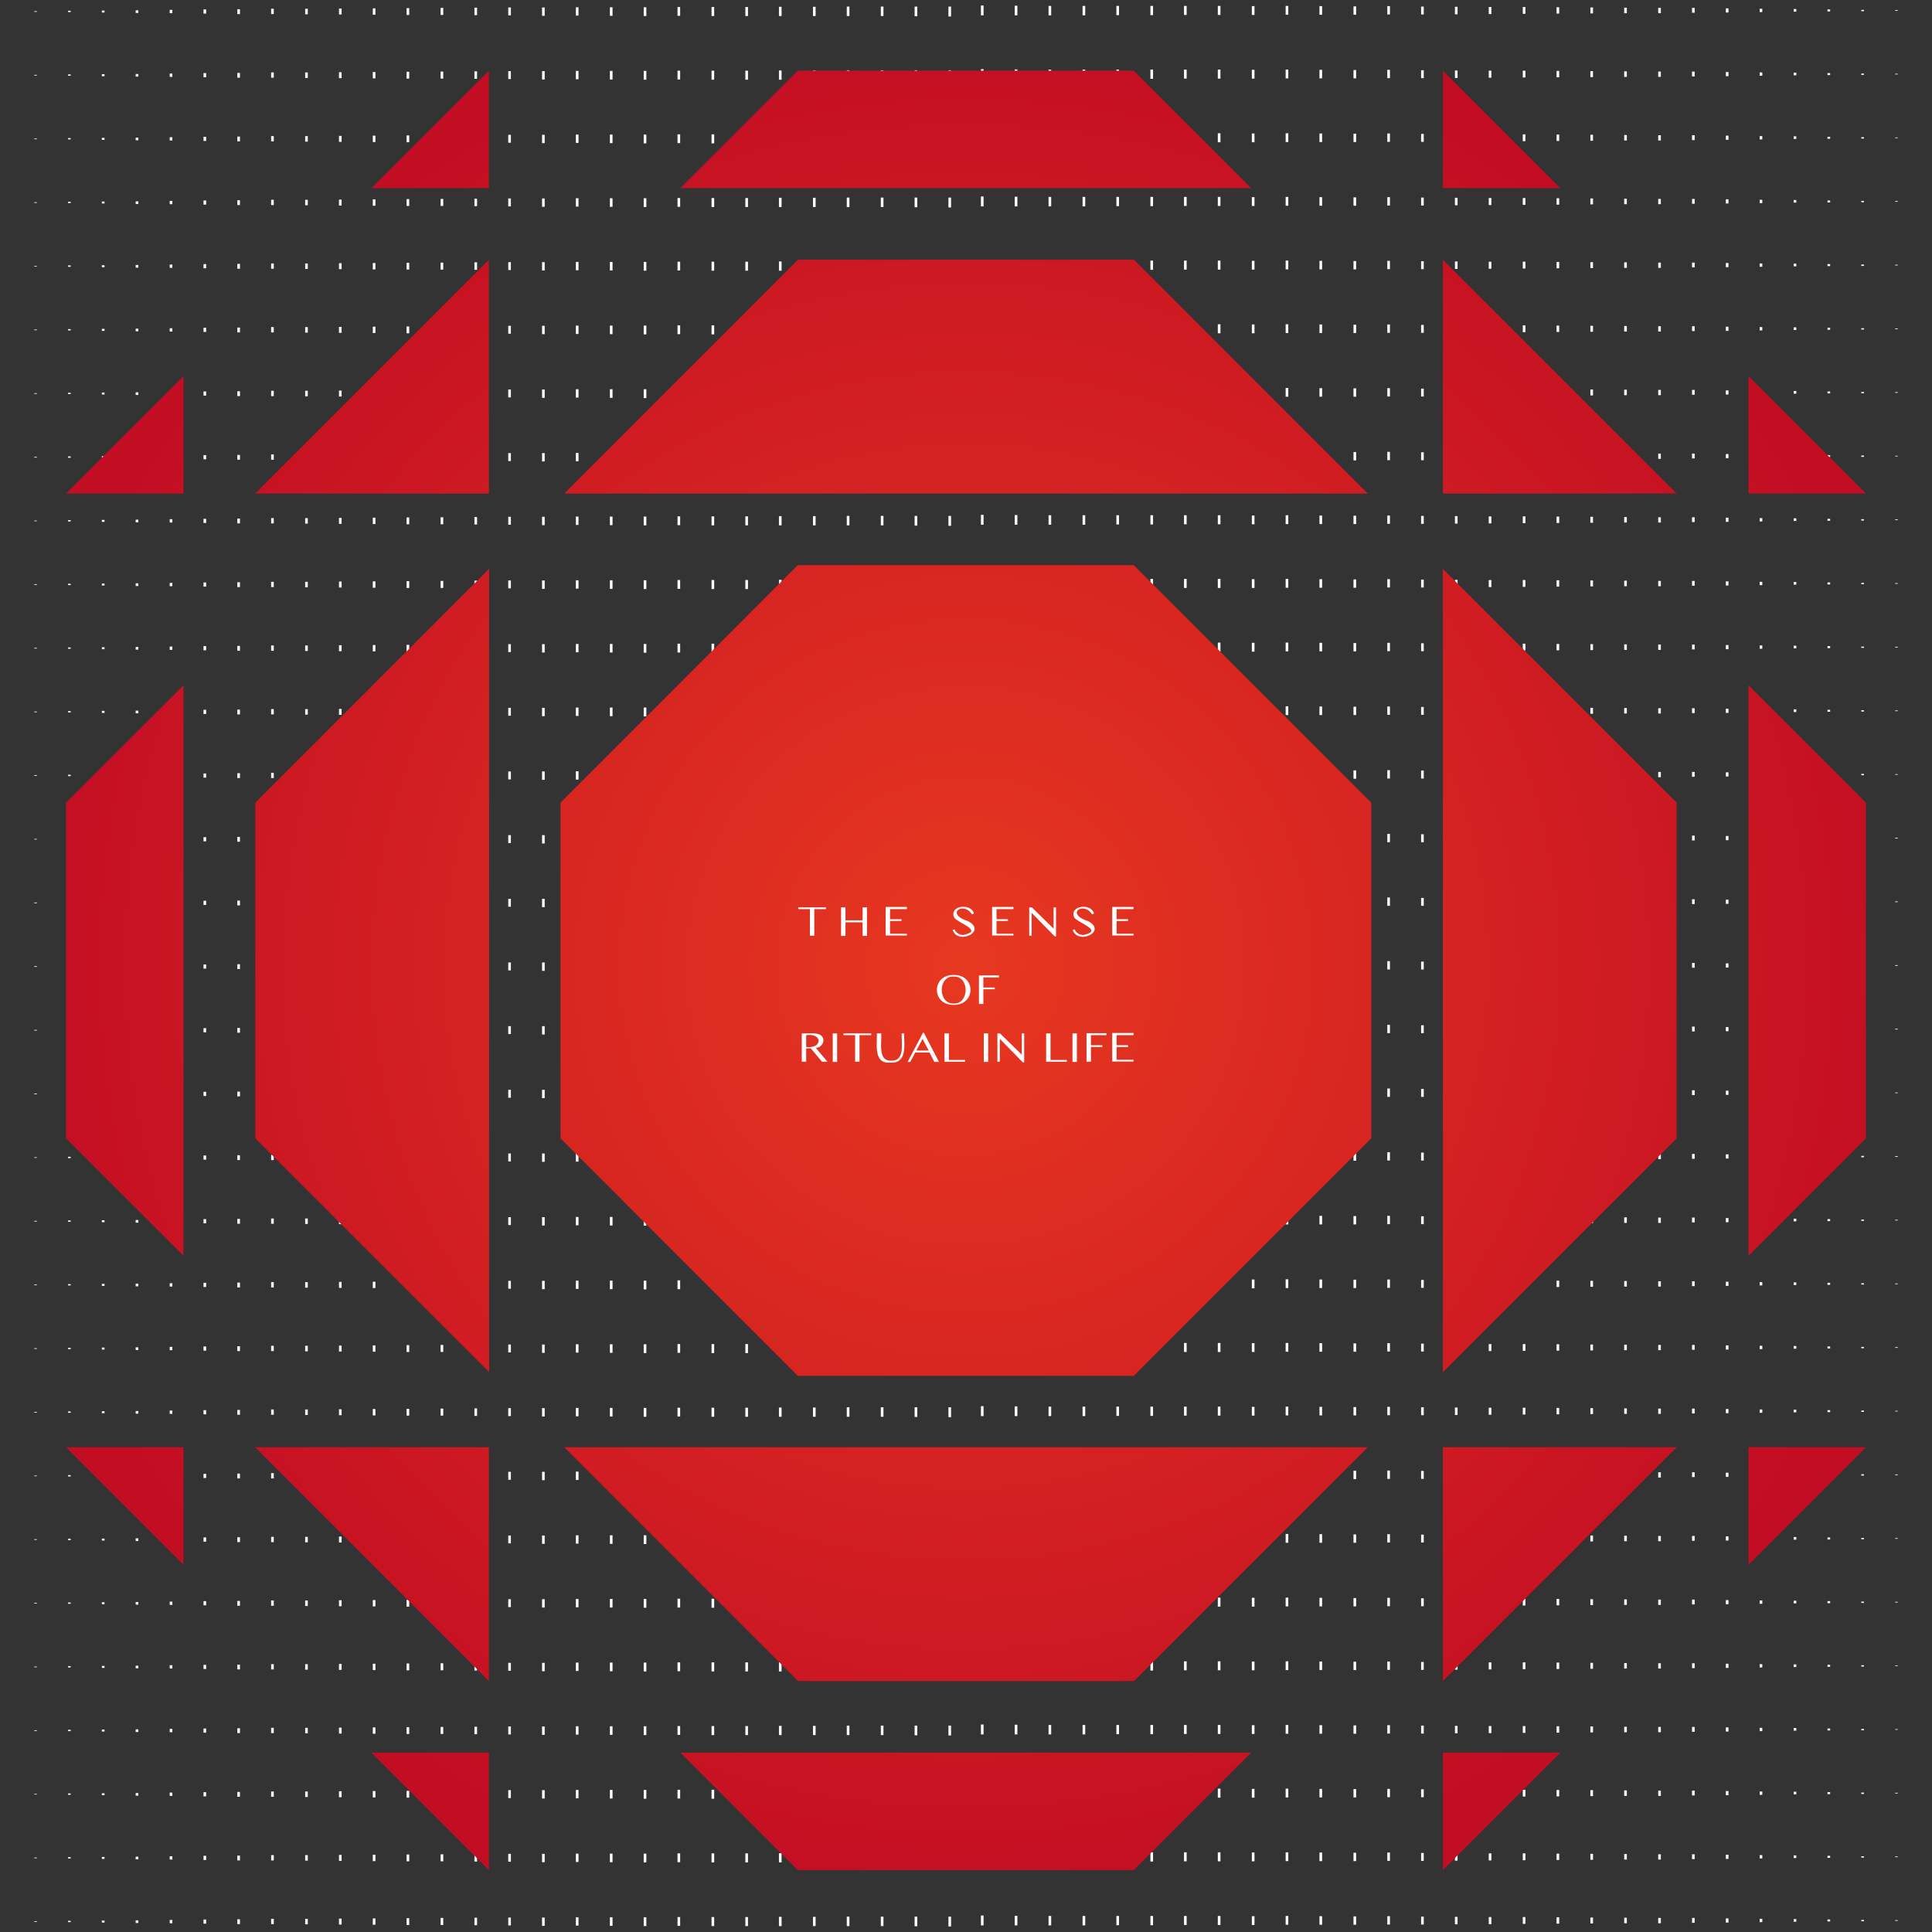 <svg xmlns="http://www.w3.org/2000/svg" xmlns:xlink="http://www.w3.org/1999/xlink" viewBox="0 0 880 880"
fill="none"
>
  <rect x="0" y="0" width="880" height="880" fill="#333333" stroke="none"/>
  <defs>
    <radialGradient id="rg"  cx="440" cy="440" r="440" gradientUnits="userSpaceOnUse">
      <stop offset="0" stop-color="#e73820"/>
      <stop offset="1" stop-color="#c30d23"/>
    </radialGradient>    
  </defs>
  <g id="v3">
  <g id="v2">
    <path id="v" stroke="#fff" stroke-width="1.2" d="M432.6,3v4.5M417.2,3v4.4M401.8,3v4.3h0M386.3,3v4.3h0M370.9,3.1v4.2h0M355.4,3.1v4.2M340.1,3.2v4.1M324.7,3.2v4.1M309.2,3.2v4M293.8,3.3v4h0M278.4,3.3s0,3.9,0,3.9M262.9,3.3v3.8M247.5,3.4v3.8h0M232.1,3.4v3.6M216.7,3.5v3.4M201.3,3.6v3.2h0M185.8,3.7v3.1M170.4,3.8v2.9M155,3.9v2.7M139.6,4v2.5M124.1,4v2.4M108.7,4.2v2.2h0M93.3,4.3v1.9M77.9,4.5v1.5M62.4,4.7v1.2M47,4.8v.9M31.6,4.9v.6M16.2,5.1v.3M.8,5.2h0"/>
    <use xlink:href="#v" x="0" y="29"/>
    <use xlink:href="#v" x="0" y="58"/>
    <use xlink:href="#v" x="0" y="87"/>
    <use xlink:href="#v" x="0" y="116"/>
  </g>
  <use xlink:href="#v2" x="0" y="145"/>
  <use xlink:href="#v2" x="0" y="290"/>
  <use xlink:href="#v2" x="0" y="435"/>
  <use xlink:href="#v2" x="0" y="580"/>
  <use xlink:href="#v2" x="0" y="725"/>
  <use xlink:href="#v" x="0" y="870"/>
  </g>
    <use xlink:href="#v3" x="0" y="0" transform="rotate(180 440 440)"/>
  <path fill="url(#rg)" d="M516.4,257.4h-153l-108.1,108.2v152.9l108.1,108.2h153l108.2-108.2v-152.9l-108.2-108.2h0ZM623,224.8l-106.5-106.5h-153l-106.5,106.5h366ZM569.9,85.7l-53.5-53.5h-153l-53.5,53.5h260ZM623,659.2l-106.5,106.5h-153l-106.5-106.5h366ZM569.9,798.3l-53.5,53.5h-153l-53.5-53.5h260ZM657.2,625l106.5-106.5v-152.9l-106.5-106.5v366h0ZM796.4,572l53.5-53.5v-152.9l-53.5-53.5v260h0ZM222.8,625l-106.5-106.5v-152.9l106.5-106.5v366h0ZM83.6,572l-53.5-53.5v-152.9l53.5-53.5v260h0ZM763.7,224.8h-106.5v-106.5l106.5,106.5ZM710.7,85.7l-53.5-53.5v53.5h53.5ZM849.9,224.8l-53.5-53.5v53.5h53.5ZM116.2,224.8h106.5v-106.5l-106.5,106.5ZM169.2,85.7l53.5-53.5v53.5h-53.5ZM30.1,224.8l53.5-53.5v53.5H30.1ZM763.7,659.2h-106.5v106.5l106.5-106.5ZM710.7,798.3l-53.5,53.5v-53.5h53.5ZM849.9,659.2l-53.5,53.5v-53.5h53.5ZM116.2,659.2h106.5v106.5l-106.5-106.5ZM169.2,798.3l53.5,53.5v-53.5h-53.5ZM30.1,659.2l53.5,53.5v-53.5H30.1Z"/>
  <path fill="#fff" d="M376.2,413.3v.8h-5.3v12.1h-2v-12.1h-5.3v-.8h12.6ZM385.1,426.3h-2v-13h2v5.9h7.8v-5.9h2v13h-2v-6.2h-7.8v6.2ZM413.1,413.3v.8h-7.7v4.6h5.2v.8h-5.2v5.8h7.7v.8h-9.7v-13h9.7ZM439.1,425.8c8.9-2-2.8-5.3-4.5-7.9-2.4-5.5,7.8-6.7,9-1.8l-.9.4c-3.6-6.1-12.6-.4-1.7,3.1,8.7,4.6-4.6,11-7.1,4l.9-.3c.6,1.7,2.4,2.6,4.2,2.6ZM461.6,413.3v.8h-7.7v4.6h5.2v.8h-5.2v5.8h7.7v.8h-9.7v-13h9.7ZM468.8,413.3h1.2l9.9,9.7v-9.7h1.1v13.2h-.6l-10.5-10.7v10.4h-1.1v-13ZM493.8,425.8c8.9-2-2.8-5.4-4.5-7.9-2.4-5.5,7.8-6.7,9-1.8l-.9.4c-3.6-6.1-12.6-.4-1.7,3.1,8.7,4.6-4.6,11-7.1,4l.9-.3c.6,1.7,2.4,2.6,4.2,2.6ZM516.3,413.3v.8h-7.7v4.6h5.2v.8h-5.2v5.8h7.7v.8h-9.7v-13h9.7ZM365.2,470.7c1.5,0,5.7-.2,7.1.2,4.2.8,3.3,6.1-.7,6.4l5.3,6.3h-2.5l-5.1-6.1h-2.1v6.1h-2v-13ZM367.2,476.9c7.5.9,7.6-6.5,0-5.4v5.4ZM379.3,470.7h2v13h-2v-13ZM396.8,470.7v.8h-5.3v12.1h-2v-12.1h-5.3v-.8h12.6ZM399.4,470.7h2c.3,3.8-1.8,13,4.8,12.4,6.2.2,4.3-8.8,4.5-12.4h1.1c0,5.1,1.6,13.9-6.4,13.3-7.7.6-5.8-8.5-6-13.3ZM420.8,470.4l6.9,13.3h-2.1l-2.2-4.3h-6.5l-2.3,4.3h-1.2l7-13.3h.4ZM417.4,478.5h5.6l-2.8-5.3-2.8,5.3ZM430.2,470.7h2v12.1h7.4v.8h-9.4v-13ZM448.1,470.7h2v13h-2v-13ZM454.3,470.7h1.2l9.9,9.7v-9.7h1.1v13.2h-.6l-10.5-10.7v10.4h-1.1v-13ZM476.5,470.7h2v12.1h7.4v.8h-9.4v-13ZM488.5,470.7h2v13h-2v-13ZM504,470.7v.8h-7.1v4.6h5.2v.8h-5.2v6.7h-2v-13h9.2ZM516.3,470.7v.8h-7.7v4.6h5.2v.8h-5.2v5.8h7.7v.8h-9.7v-13h9.7ZM434.4,457.7c-10.2.2-10.2-13.8,0-13.6,10.2-.2,10.2,13.7,0,13.6ZM434.4,457.1c7.2.3,7.3-12.6,0-12.3-7.3-.4-7.2,12.6,0,12.3ZM455,444.4v.8h-7.1v4.6h5.2v.8h-5.2v6.7h-2v-13h9.2Z"/>
</svg>